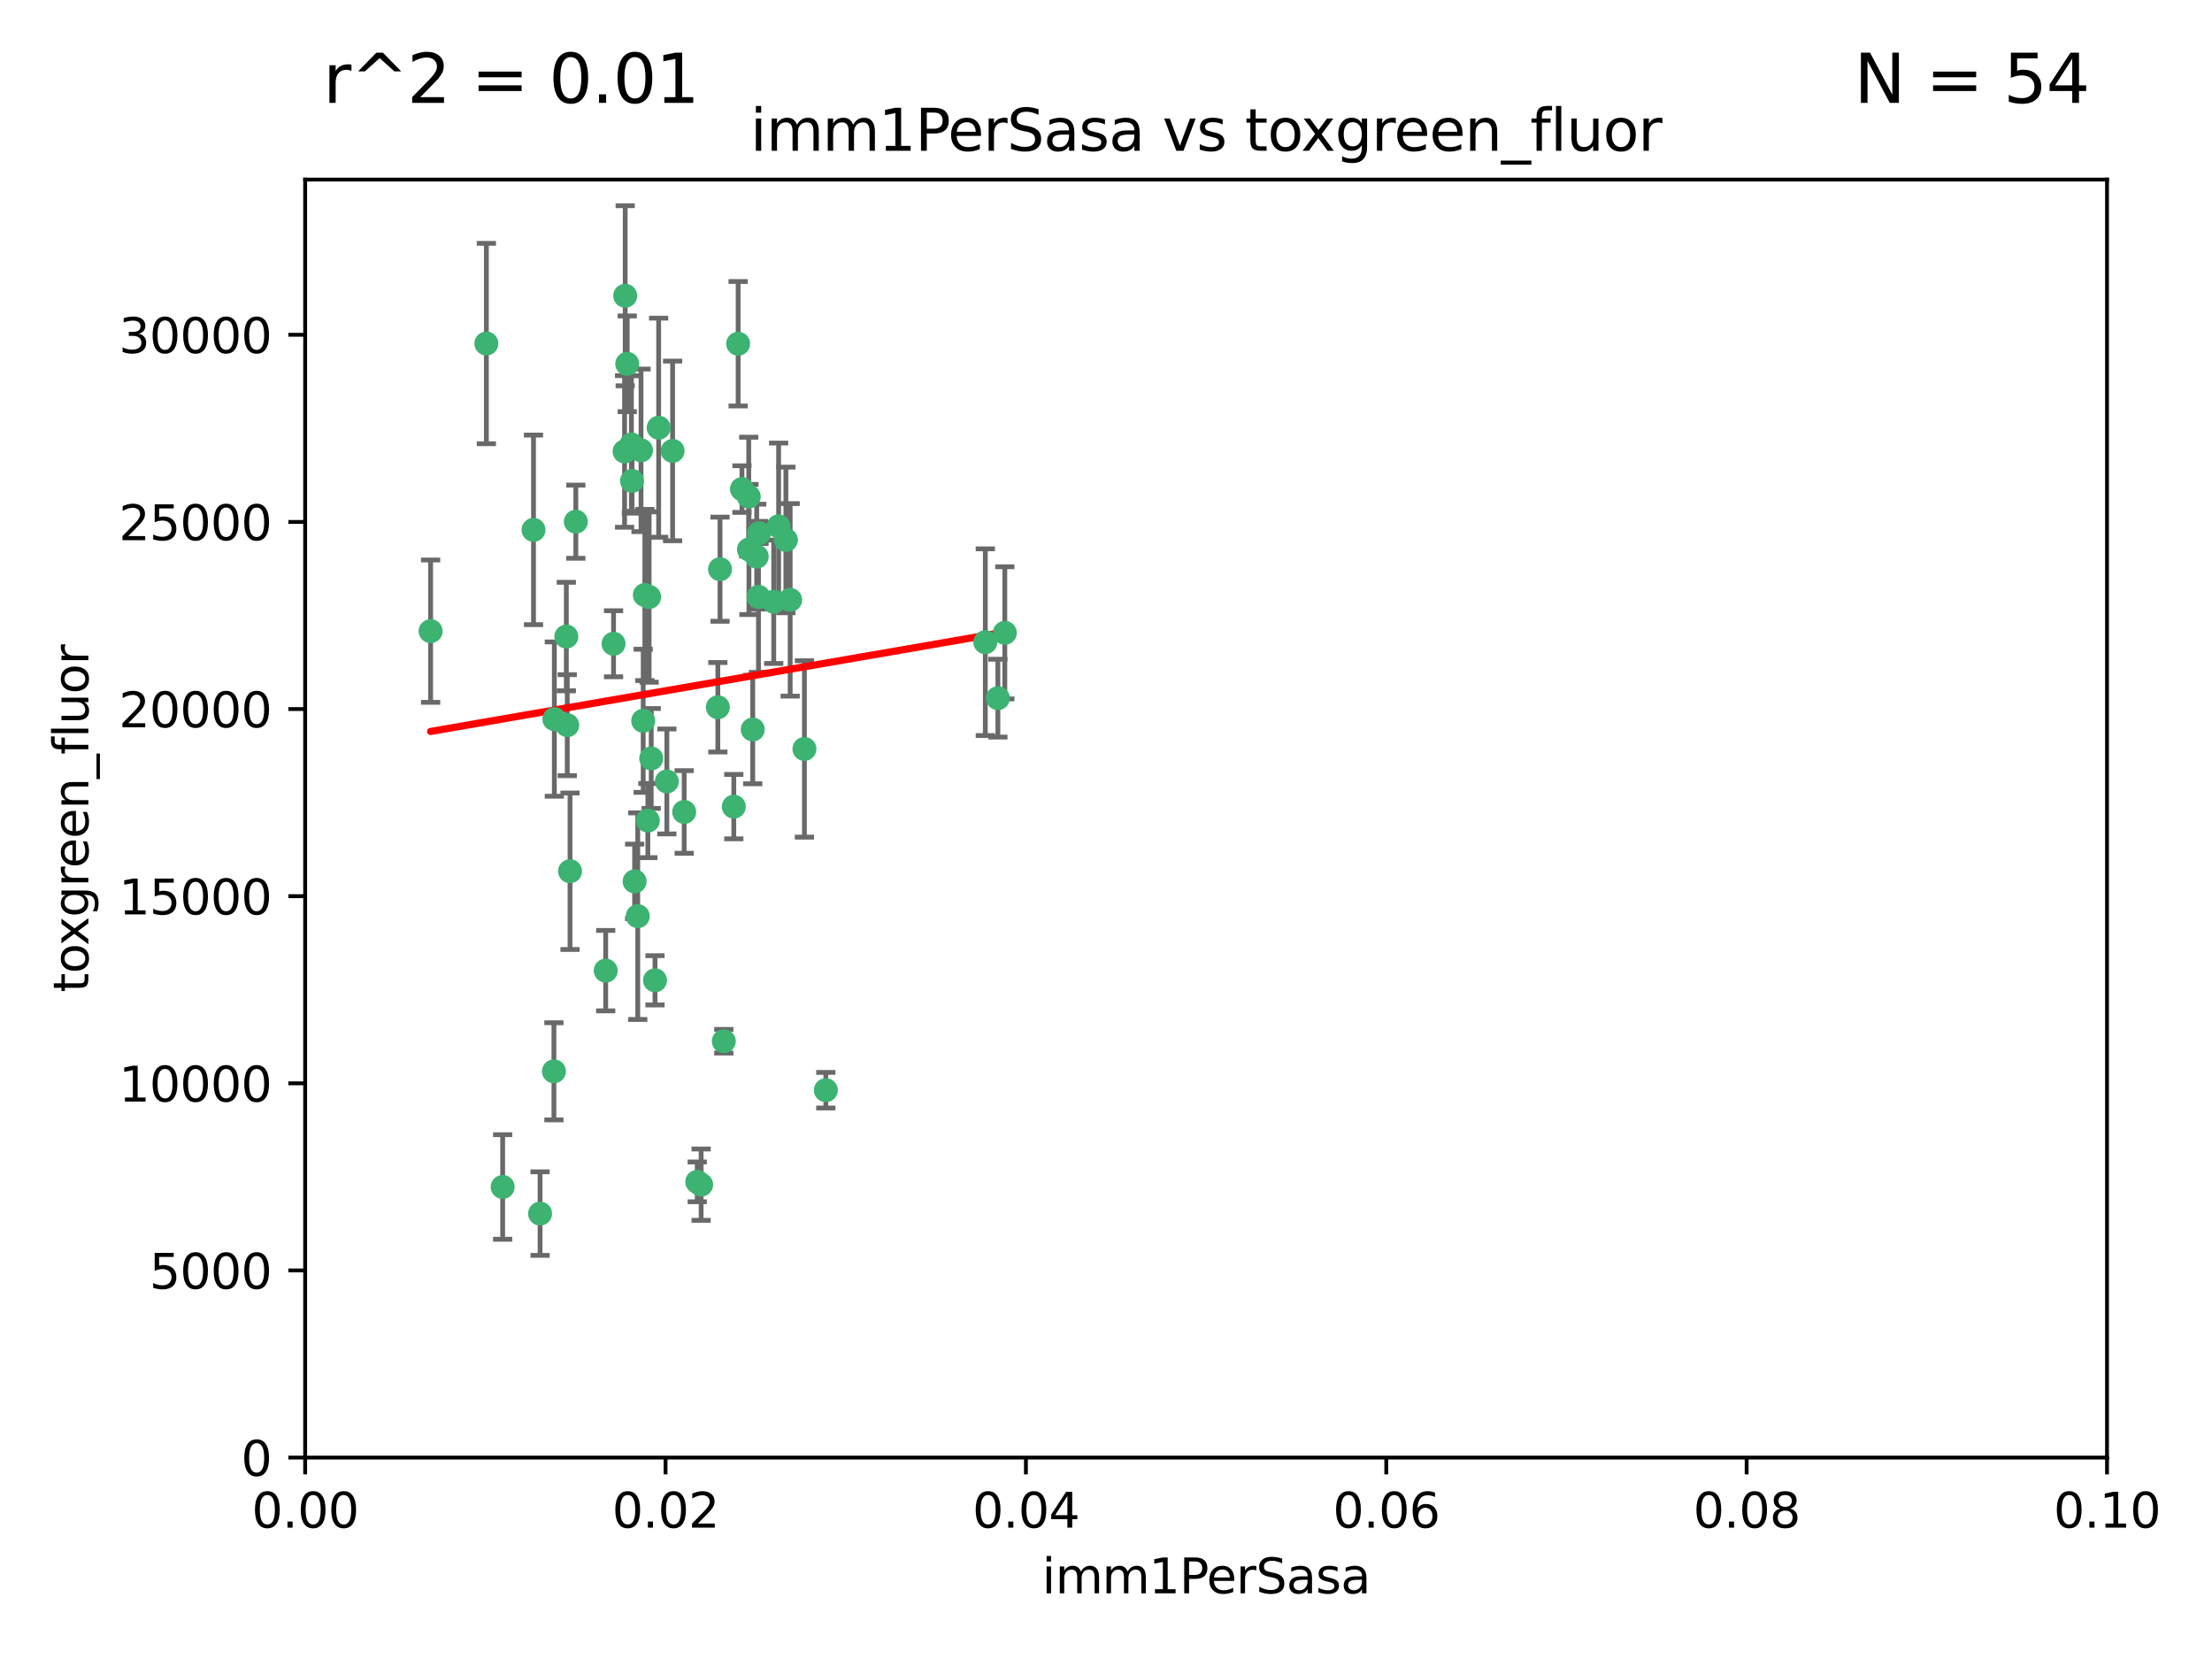 <?xml version="1.0" encoding="utf-8" standalone="no"?>
<!DOCTYPE svg PUBLIC "-//W3C//DTD SVG 1.1//EN"
  "http://www.w3.org/Graphics/SVG/1.1/DTD/svg11.dtd">
<svg xmlns:xlink="http://www.w3.org/1999/xlink" width="460.8pt" height="345.6pt" viewBox="0 0 460.8 345.6" xmlns="http://www.w3.org/2000/svg" version="1.1">
 <defs>
  <style type="text/css">*{stroke-linejoin: round; stroke-linecap: butt}</style>
 </defs>
 <g id="figure_1">
  <g id="patch_1">
   <path d="M 0 345.6 
L 460.8 345.6 
L 460.8 0 
L 0 0 
z
" style="fill: #ffffff"/>
  </g>
  <g id="axes_1">
   <g id="patch_2">
    <path d="M 63.571 303.64 
L 438.93 303.64 
L 438.93 37.411 
L 63.571 37.411 
z
" style="fill: #ffffff"/>
   </g>
   <g id="PathCollection_1">
    <defs>
     <path id="me40e88a0ff" d="M 0 1.118 
C 0.297 1.118 0.581 1 0.791 0.791 
C 1 0.581 1.118 0.297 1.118 0 
C 1.118 -0.297 1 -0.581 0.791 -0.791 
C 0.581 -1 0.297 -1.118 0 -1.118 
C -0.297 -1.118 -0.581 -1 -0.791 -0.791 
C -1 -0.581 -1.118 -0.297 -1.118 0 
C -1.118 0.297 -1 0.581 -0.791 0.791 
C -0.581 1 -0.297 1.118 0 1.118 
z
" style="stroke: #3cb371"/>
    </defs>
    <g clip-path="url(#p7adbdafe98)">
     <use xlink:href="#me40e88a0ff" x="101.319" y="71.562" style="fill: #3cb371; stroke: #3cb371"/>
     <use xlink:href="#me40e88a0ff" x="89.706" y="131.48" style="fill: #3cb371; stroke: #3cb371"/>
     <use xlink:href="#me40e88a0ff" x="156.017" y="114.467" style="fill: #3cb371; stroke: #3cb371"/>
     <use xlink:href="#me40e88a0ff" x="111.138" y="110.38" style="fill: #3cb371; stroke: #3cb371"/>
     <use xlink:href="#me40e88a0ff" x="137.211" y="89.097" style="fill: #3cb371; stroke: #3cb371"/>
     <use xlink:href="#me40e88a0ff" x="119.957" y="108.676" style="fill: #3cb371; stroke: #3cb371"/>
     <use xlink:href="#me40e88a0ff" x="130.666" y="75.786" style="fill: #3cb371; stroke: #3cb371"/>
     <use xlink:href="#me40e88a0ff" x="161.183" y="125.356" style="fill: #3cb371; stroke: #3cb371"/>
     <use xlink:href="#me40e88a0ff" x="130.11" y="94.046" style="fill: #3cb371; stroke: #3cb371"/>
     <use xlink:href="#me40e88a0ff" x="167.576" y="156.019" style="fill: #3cb371; stroke: #3cb371"/>
     <use xlink:href="#me40e88a0ff" x="149.54" y="147.335" style="fill: #3cb371; stroke: #3cb371"/>
     <use xlink:href="#me40e88a0ff" x="164.607" y="124.965" style="fill: #3cb371; stroke: #3cb371"/>
     <use xlink:href="#me40e88a0ff" x="140.118" y="93.933" style="fill: #3cb371; stroke: #3cb371"/>
     <use xlink:href="#me40e88a0ff" x="157.637" y="115.953" style="fill: #3cb371; stroke: #3cb371"/>
     <use xlink:href="#me40e88a0ff" x="162.201" y="109.646" style="fill: #3cb371; stroke: #3cb371"/>
     <use xlink:href="#me40e88a0ff" x="155.975" y="103.453" style="fill: #3cb371; stroke: #3cb371"/>
     <use xlink:href="#me40e88a0ff" x="133.991" y="150.153" style="fill: #3cb371; stroke: #3cb371"/>
     <use xlink:href="#me40e88a0ff" x="133.537" y="93.812" style="fill: #3cb371; stroke: #3cb371"/>
     <use xlink:href="#me40e88a0ff" x="135.226" y="124.367" style="fill: #3cb371; stroke: #3cb371"/>
     <use xlink:href="#me40e88a0ff" x="134.959" y="170.94" style="fill: #3cb371; stroke: #3cb371"/>
     <use xlink:href="#me40e88a0ff" x="131.665" y="100.184" style="fill: #3cb371; stroke: #3cb371"/>
     <use xlink:href="#me40e88a0ff" x="149.997" y="118.577" style="fill: #3cb371; stroke: #3cb371"/>
     <use xlink:href="#me40e88a0ff" x="131.536" y="92.588" style="fill: #3cb371; stroke: #3cb371"/>
     <use xlink:href="#me40e88a0ff" x="154.563" y="101.886" style="fill: #3cb371; stroke: #3cb371"/>
     <use xlink:href="#me40e88a0ff" x="158.007" y="124.337" style="fill: #3cb371; stroke: #3cb371"/>
     <use xlink:href="#me40e88a0ff" x="153.769" y="71.61" style="fill: #3cb371; stroke: #3cb371"/>
     <use xlink:href="#me40e88a0ff" x="118.169" y="151.067" style="fill: #3cb371; stroke: #3cb371"/>
     <use xlink:href="#me40e88a0ff" x="126.179" y="202.203" style="fill: #3cb371; stroke: #3cb371"/>
     <use xlink:href="#me40e88a0ff" x="136.451" y="204.22" style="fill: #3cb371; stroke: #3cb371"/>
     <use xlink:href="#me40e88a0ff" x="146.058" y="246.787" style="fill: #3cb371; stroke: #3cb371"/>
     <use xlink:href="#me40e88a0ff" x="205.259" y="133.776" style="fill: #3cb371; stroke: #3cb371"/>
     <use xlink:href="#me40e88a0ff" x="158.116" y="111.087" style="fill: #3cb371; stroke: #3cb371"/>
     <use xlink:href="#me40e88a0ff" x="163.716" y="112.487" style="fill: #3cb371; stroke: #3cb371"/>
     <use xlink:href="#me40e88a0ff" x="130.241" y="61.614" style="fill: #3cb371; stroke: #3cb371"/>
     <use xlink:href="#me40e88a0ff" x="138.918" y="162.792" style="fill: #3cb371; stroke: #3cb371"/>
     <use xlink:href="#me40e88a0ff" x="112.506" y="252.814" style="fill: #3cb371; stroke: #3cb371"/>
     <use xlink:href="#me40e88a0ff" x="207.877" y="145.439" style="fill: #3cb371; stroke: #3cb371"/>
     <use xlink:href="#me40e88a0ff" x="127.813" y="134.104" style="fill: #3cb371; stroke: #3cb371"/>
     <use xlink:href="#me40e88a0ff" x="104.714" y="247.267" style="fill: #3cb371; stroke: #3cb371"/>
     <use xlink:href="#me40e88a0ff" x="209.321" y="131.829" style="fill: #3cb371; stroke: #3cb371"/>
     <use xlink:href="#me40e88a0ff" x="117.976" y="132.603" style="fill: #3cb371; stroke: #3cb371"/>
     <use xlink:href="#me40e88a0ff" x="152.865" y="168.036" style="fill: #3cb371; stroke: #3cb371"/>
     <use xlink:href="#me40e88a0ff" x="132.856" y="190.856" style="fill: #3cb371; stroke: #3cb371"/>
     <use xlink:href="#me40e88a0ff" x="150.784" y="216.908" style="fill: #3cb371; stroke: #3cb371"/>
     <use xlink:href="#me40e88a0ff" x="156.807" y="151.97" style="fill: #3cb371; stroke: #3cb371"/>
     <use xlink:href="#me40e88a0ff" x="118.746" y="181.494" style="fill: #3cb371; stroke: #3cb371"/>
     <use xlink:href="#me40e88a0ff" x="132.205" y="183.606" style="fill: #3cb371; stroke: #3cb371"/>
     <use xlink:href="#me40e88a0ff" x="115.394" y="223.176" style="fill: #3cb371; stroke: #3cb371"/>
     <use xlink:href="#me40e88a0ff" x="115.48" y="149.795" style="fill: #3cb371; stroke: #3cb371"/>
     <use xlink:href="#me40e88a0ff" x="134.334" y="123.943" style="fill: #3cb371; stroke: #3cb371"/>
     <use xlink:href="#me40e88a0ff" x="142.527" y="169.147" style="fill: #3cb371; stroke: #3cb371"/>
     <use xlink:href="#me40e88a0ff" x="145.249" y="246.204" style="fill: #3cb371; stroke: #3cb371"/>
     <use xlink:href="#me40e88a0ff" x="172.037" y="227.107" style="fill: #3cb371; stroke: #3cb371"/>
     <use xlink:href="#me40e88a0ff" x="135.66" y="157.999" style="fill: #3cb371; stroke: #3cb371"/>
    </g>
   </g>
   <g id="matplotlib.axis_1">
    <g id="xtick_1">
     <g id="line2d_1">
      <defs>
       <path id="m633c959146" d="M 0 0 
L 0 3.5 
" style="stroke: #000000; stroke-width: 0.8"/>
      </defs>
      <g>
       <use xlink:href="#m633c959146" x="63.571" y="303.64" style="stroke: #000000; stroke-width: 0.8"/>
      </g>
     </g>
     <g id="text_1">
      <!-- 0.00 -->
      <g transform="translate(52.438 318.238)scale(0.1 -0.1)">
       <defs>
        <path id="DejaVuSans-30" d="M 2034 4250 
Q 1547 4250 1301 3770 
Q 1056 3291 1056 2328 
Q 1056 1369 1301 889 
Q 1547 409 2034 409 
Q 2525 409 2770 889 
Q 3016 1369 3016 2328 
Q 3016 3291 2770 3770 
Q 2525 4250 2034 4250 
z
M 2034 4750 
Q 2819 4750 3233 4129 
Q 3647 3509 3647 2328 
Q 3647 1150 3233 529 
Q 2819 -91 2034 -91 
Q 1250 -91 836 529 
Q 422 1150 422 2328 
Q 422 3509 836 4129 
Q 1250 4750 2034 4750 
z
" transform="scale(0.016)"/>
        <path id="DejaVuSans-2e" d="M 684 794 
L 1344 794 
L 1344 0 
L 684 0 
L 684 794 
z
" transform="scale(0.016)"/>
       </defs>
       <use xlink:href="#DejaVuSans-30"/>
       <use xlink:href="#DejaVuSans-2e" x="63.623"/>
       <use xlink:href="#DejaVuSans-30" x="95.41"/>
       <use xlink:href="#DejaVuSans-30" x="159.033"/>
      </g>
     </g>
    </g>
    <g id="xtick_2">
     <g id="line2d_2">
      <g>
       <use xlink:href="#m633c959146" x="138.643" y="303.64" style="stroke: #000000; stroke-width: 0.8"/>
      </g>
     </g>
     <g id="text_2">
      <!-- 0.02 -->
      <g transform="translate(127.51 318.238)scale(0.1 -0.1)">
       <defs>
        <path id="DejaVuSans-32" d="M 1228 531 
L 3431 531 
L 3431 0 
L 469 0 
L 469 531 
Q 828 903 1448 1529 
Q 2069 2156 2228 2338 
Q 2531 2678 2651 2914 
Q 2772 3150 2772 3378 
Q 2772 3750 2511 3984 
Q 2250 4219 1831 4219 
Q 1534 4219 1204 4116 
Q 875 4013 500 3803 
L 500 4441 
Q 881 4594 1212 4672 
Q 1544 4750 1819 4750 
Q 2544 4750 2975 4387 
Q 3406 4025 3406 3419 
Q 3406 3131 3298 2873 
Q 3191 2616 2906 2266 
Q 2828 2175 2409 1742 
Q 1991 1309 1228 531 
z
" transform="scale(0.016)"/>
       </defs>
       <use xlink:href="#DejaVuSans-30"/>
       <use xlink:href="#DejaVuSans-2e" x="63.623"/>
       <use xlink:href="#DejaVuSans-30" x="95.41"/>
       <use xlink:href="#DejaVuSans-32" x="159.033"/>
      </g>
     </g>
    </g>
    <g id="xtick_3">
     <g id="line2d_3">
      <g>
       <use xlink:href="#m633c959146" x="213.715" y="303.64" style="stroke: #000000; stroke-width: 0.8"/>
      </g>
     </g>
     <g id="text_3">
      <!-- 0.04 -->
      <g transform="translate(202.582 318.238)scale(0.1 -0.1)">
       <defs>
        <path id="DejaVuSans-34" d="M 2419 4116 
L 825 1625 
L 2419 1625 
L 2419 4116 
z
M 2253 4666 
L 3047 4666 
L 3047 1625 
L 3713 1625 
L 3713 1100 
L 3047 1100 
L 3047 0 
L 2419 0 
L 2419 1100 
L 313 1100 
L 313 1709 
L 2253 4666 
z
" transform="scale(0.016)"/>
       </defs>
       <use xlink:href="#DejaVuSans-30"/>
       <use xlink:href="#DejaVuSans-2e" x="63.623"/>
       <use xlink:href="#DejaVuSans-30" x="95.41"/>
       <use xlink:href="#DejaVuSans-34" x="159.033"/>
      </g>
     </g>
    </g>
    <g id="xtick_4">
     <g id="line2d_4">
      <g>
       <use xlink:href="#m633c959146" x="288.786" y="303.64" style="stroke: #000000; stroke-width: 0.8"/>
      </g>
     </g>
     <g id="text_4">
      <!-- 0.06 -->
      <g transform="translate(277.654 318.238)scale(0.1 -0.1)">
       <defs>
        <path id="DejaVuSans-36" d="M 2113 2584 
Q 1688 2584 1439 2293 
Q 1191 2003 1191 1497 
Q 1191 994 1439 701 
Q 1688 409 2113 409 
Q 2538 409 2786 701 
Q 3034 994 3034 1497 
Q 3034 2003 2786 2293 
Q 2538 2584 2113 2584 
z
M 3366 4563 
L 3366 3988 
Q 3128 4100 2886 4159 
Q 2644 4219 2406 4219 
Q 1781 4219 1451 3797 
Q 1122 3375 1075 2522 
Q 1259 2794 1537 2939 
Q 1816 3084 2150 3084 
Q 2853 3084 3261 2657 
Q 3669 2231 3669 1497 
Q 3669 778 3244 343 
Q 2819 -91 2113 -91 
Q 1303 -91 875 529 
Q 447 1150 447 2328 
Q 447 3434 972 4092 
Q 1497 4750 2381 4750 
Q 2619 4750 2861 4703 
Q 3103 4656 3366 4563 
z
" transform="scale(0.016)"/>
       </defs>
       <use xlink:href="#DejaVuSans-30"/>
       <use xlink:href="#DejaVuSans-2e" x="63.623"/>
       <use xlink:href="#DejaVuSans-30" x="95.41"/>
       <use xlink:href="#DejaVuSans-36" x="159.033"/>
      </g>
     </g>
    </g>
    <g id="xtick_5">
     <g id="line2d_5">
      <g>
       <use xlink:href="#m633c959146" x="363.858" y="303.64" style="stroke: #000000; stroke-width: 0.8"/>
      </g>
     </g>
     <g id="text_5">
      <!-- 0.08 -->
      <g transform="translate(352.725 318.238)scale(0.1 -0.1)">
       <defs>
        <path id="DejaVuSans-38" d="M 2034 2216 
Q 1584 2216 1326 1975 
Q 1069 1734 1069 1313 
Q 1069 891 1326 650 
Q 1584 409 2034 409 
Q 2484 409 2743 651 
Q 3003 894 3003 1313 
Q 3003 1734 2745 1975 
Q 2488 2216 2034 2216 
z
M 1403 2484 
Q 997 2584 770 2862 
Q 544 3141 544 3541 
Q 544 4100 942 4425 
Q 1341 4750 2034 4750 
Q 2731 4750 3128 4425 
Q 3525 4100 3525 3541 
Q 3525 3141 3298 2862 
Q 3072 2584 2669 2484 
Q 3125 2378 3379 2068 
Q 3634 1759 3634 1313 
Q 3634 634 3220 271 
Q 2806 -91 2034 -91 
Q 1263 -91 848 271 
Q 434 634 434 1313 
Q 434 1759 690 2068 
Q 947 2378 1403 2484 
z
M 1172 3481 
Q 1172 3119 1398 2916 
Q 1625 2713 2034 2713 
Q 2441 2713 2670 2916 
Q 2900 3119 2900 3481 
Q 2900 3844 2670 4047 
Q 2441 4250 2034 4250 
Q 1625 4250 1398 4047 
Q 1172 3844 1172 3481 
z
" transform="scale(0.016)"/>
       </defs>
       <use xlink:href="#DejaVuSans-30"/>
       <use xlink:href="#DejaVuSans-2e" x="63.623"/>
       <use xlink:href="#DejaVuSans-30" x="95.41"/>
       <use xlink:href="#DejaVuSans-38" x="159.033"/>
      </g>
     </g>
    </g>
    <g id="xtick_6">
     <g id="line2d_6">
      <g>
       <use xlink:href="#m633c959146" x="438.93" y="303.64" style="stroke: #000000; stroke-width: 0.8"/>
      </g>
     </g>
     <g id="text_6">
      <!-- 0.10 -->
      <g transform="translate(427.797 318.238)scale(0.1 -0.1)">
       <defs>
        <path id="DejaVuSans-31" d="M 794 531 
L 1825 531 
L 1825 4091 
L 703 3866 
L 703 4441 
L 1819 4666 
L 2450 4666 
L 2450 531 
L 3481 531 
L 3481 0 
L 794 0 
L 794 531 
z
" transform="scale(0.016)"/>
       </defs>
       <use xlink:href="#DejaVuSans-30"/>
       <use xlink:href="#DejaVuSans-2e" x="63.623"/>
       <use xlink:href="#DejaVuSans-31" x="95.41"/>
       <use xlink:href="#DejaVuSans-30" x="159.033"/>
      </g>
     </g>
    </g>
    <g id="text_7">
     <!-- imm1PerSasa -->
     <g transform="translate(217.067 331.917)scale(0.1 -0.1)">
      <defs>
       <path id="DejaVuSans-69" d="M 603 3500 
L 1178 3500 
L 1178 0 
L 603 0 
L 603 3500 
z
M 603 4863 
L 1178 4863 
L 1178 4134 
L 603 4134 
L 603 4863 
z
" transform="scale(0.016)"/>
       <path id="DejaVuSans-6d" d="M 3328 2828 
Q 3544 3216 3844 3400 
Q 4144 3584 4550 3584 
Q 5097 3584 5394 3201 
Q 5691 2819 5691 2113 
L 5691 0 
L 5113 0 
L 5113 2094 
Q 5113 2597 4934 2840 
Q 4756 3084 4391 3084 
Q 3944 3084 3684 2787 
Q 3425 2491 3425 1978 
L 3425 0 
L 2847 0 
L 2847 2094 
Q 2847 2600 2669 2842 
Q 2491 3084 2119 3084 
Q 1678 3084 1418 2786 
Q 1159 2488 1159 1978 
L 1159 0 
L 581 0 
L 581 3500 
L 1159 3500 
L 1159 2956 
Q 1356 3278 1631 3431 
Q 1906 3584 2284 3584 
Q 2666 3584 2933 3390 
Q 3200 3197 3328 2828 
z
" transform="scale(0.016)"/>
       <path id="DejaVuSans-50" d="M 1259 4147 
L 1259 2394 
L 2053 2394 
Q 2494 2394 2734 2622 
Q 2975 2850 2975 3272 
Q 2975 3691 2734 3919 
Q 2494 4147 2053 4147 
L 1259 4147 
z
M 628 4666 
L 2053 4666 
Q 2838 4666 3239 4311 
Q 3641 3956 3641 3272 
Q 3641 2581 3239 2228 
Q 2838 1875 2053 1875 
L 1259 1875 
L 1259 0 
L 628 0 
L 628 4666 
z
" transform="scale(0.016)"/>
       <path id="DejaVuSans-65" d="M 3597 1894 
L 3597 1613 
L 953 1613 
Q 991 1019 1311 708 
Q 1631 397 2203 397 
Q 2534 397 2845 478 
Q 3156 559 3463 722 
L 3463 178 
Q 3153 47 2828 -22 
Q 2503 -91 2169 -91 
Q 1331 -91 842 396 
Q 353 884 353 1716 
Q 353 2575 817 3079 
Q 1281 3584 2069 3584 
Q 2775 3584 3186 3129 
Q 3597 2675 3597 1894 
z
M 3022 2063 
Q 3016 2534 2758 2815 
Q 2500 3097 2075 3097 
Q 1594 3097 1305 2825 
Q 1016 2553 972 2059 
L 3022 2063 
z
" transform="scale(0.016)"/>
       <path id="DejaVuSans-72" d="M 2631 2963 
Q 2534 3019 2420 3045 
Q 2306 3072 2169 3072 
Q 1681 3072 1420 2755 
Q 1159 2438 1159 1844 
L 1159 0 
L 581 0 
L 581 3500 
L 1159 3500 
L 1159 2956 
Q 1341 3275 1631 3429 
Q 1922 3584 2338 3584 
Q 2397 3584 2469 3576 
Q 2541 3569 2628 3553 
L 2631 2963 
z
" transform="scale(0.016)"/>
       <path id="DejaVuSans-53" d="M 3425 4513 
L 3425 3897 
Q 3066 4069 2747 4153 
Q 2428 4238 2131 4238 
Q 1616 4238 1336 4038 
Q 1056 3838 1056 3469 
Q 1056 3159 1242 3001 
Q 1428 2844 1947 2747 
L 2328 2669 
Q 3034 2534 3370 2195 
Q 3706 1856 3706 1288 
Q 3706 609 3251 259 
Q 2797 -91 1919 -91 
Q 1588 -91 1214 -16 
Q 841 59 441 206 
L 441 856 
Q 825 641 1194 531 
Q 1563 422 1919 422 
Q 2459 422 2753 634 
Q 3047 847 3047 1241 
Q 3047 1584 2836 1778 
Q 2625 1972 2144 2069 
L 1759 2144 
Q 1053 2284 737 2584 
Q 422 2884 422 3419 
Q 422 4038 858 4394 
Q 1294 4750 2059 4750 
Q 2388 4750 2728 4690 
Q 3069 4631 3425 4513 
z
" transform="scale(0.016)"/>
       <path id="DejaVuSans-61" d="M 2194 1759 
Q 1497 1759 1228 1600 
Q 959 1441 959 1056 
Q 959 750 1161 570 
Q 1363 391 1709 391 
Q 2188 391 2477 730 
Q 2766 1069 2766 1631 
L 2766 1759 
L 2194 1759 
z
M 3341 1997 
L 3341 0 
L 2766 0 
L 2766 531 
Q 2569 213 2275 61 
Q 1981 -91 1556 -91 
Q 1019 -91 701 211 
Q 384 513 384 1019 
Q 384 1609 779 1909 
Q 1175 2209 1959 2209 
L 2766 2209 
L 2766 2266 
Q 2766 2663 2505 2880 
Q 2244 3097 1772 3097 
Q 1472 3097 1187 3025 
Q 903 2953 641 2809 
L 641 3341 
Q 956 3463 1253 3523 
Q 1550 3584 1831 3584 
Q 2591 3584 2966 3190 
Q 3341 2797 3341 1997 
z
" transform="scale(0.016)"/>
       <path id="DejaVuSans-73" d="M 2834 3397 
L 2834 2853 
Q 2591 2978 2328 3040 
Q 2066 3103 1784 3103 
Q 1356 3103 1142 2972 
Q 928 2841 928 2578 
Q 928 2378 1081 2264 
Q 1234 2150 1697 2047 
L 1894 2003 
Q 2506 1872 2764 1633 
Q 3022 1394 3022 966 
Q 3022 478 2636 193 
Q 2250 -91 1575 -91 
Q 1294 -91 989 -36 
Q 684 19 347 128 
L 347 722 
Q 666 556 975 473 
Q 1284 391 1588 391 
Q 1994 391 2212 530 
Q 2431 669 2431 922 
Q 2431 1156 2273 1281 
Q 2116 1406 1581 1522 
L 1381 1569 
Q 847 1681 609 1914 
Q 372 2147 372 2553 
Q 372 3047 722 3315 
Q 1072 3584 1716 3584 
Q 2034 3584 2315 3537 
Q 2597 3491 2834 3397 
z
" transform="scale(0.016)"/>
      </defs>
      <use xlink:href="#DejaVuSans-69"/>
      <use xlink:href="#DejaVuSans-6d" x="27.783"/>
      <use xlink:href="#DejaVuSans-6d" x="125.195"/>
      <use xlink:href="#DejaVuSans-31" x="222.607"/>
      <use xlink:href="#DejaVuSans-50" x="286.23"/>
      <use xlink:href="#DejaVuSans-65" x="342.908"/>
      <use xlink:href="#DejaVuSans-72" x="404.432"/>
      <use xlink:href="#DejaVuSans-53" x="445.545"/>
      <use xlink:href="#DejaVuSans-61" x="509.021"/>
      <use xlink:href="#DejaVuSans-73" x="570.301"/>
      <use xlink:href="#DejaVuSans-61" x="622.4"/>
     </g>
    </g>
   </g>
   <g id="matplotlib.axis_2">
    <g id="ytick_1">
     <g id="line2d_7">
      <defs>
       <path id="m6d61220fda" d="M 0 0 
L -3.5 0 
" style="stroke: #000000; stroke-width: 0.8"/>
      </defs>
      <g>
       <use xlink:href="#m6d61220fda" x="63.571" y="303.64" style="stroke: #000000; stroke-width: 0.8"/>
      </g>
     </g>
     <g id="text_8">
      <!-- 0 -->
      <g transform="translate(50.209 307.439)scale(0.1 -0.1)">
       <use xlink:href="#DejaVuSans-30"/>
      </g>
     </g>
    </g>
    <g id="ytick_2">
     <g id="line2d_8">
      <g>
       <use xlink:href="#m6d61220fda" x="63.571" y="264.657" style="stroke: #000000; stroke-width: 0.8"/>
      </g>
     </g>
     <g id="text_9">
      <!-- 5000 -->
      <g transform="translate(31.121 268.457)scale(0.1 -0.1)">
       <defs>
        <path id="DejaVuSans-35" d="M 691 4666 
L 3169 4666 
L 3169 4134 
L 1269 4134 
L 1269 2991 
Q 1406 3038 1543 3061 
Q 1681 3084 1819 3084 
Q 2600 3084 3056 2656 
Q 3513 2228 3513 1497 
Q 3513 744 3044 326 
Q 2575 -91 1722 -91 
Q 1428 -91 1123 -41 
Q 819 9 494 109 
L 494 744 
Q 775 591 1075 516 
Q 1375 441 1709 441 
Q 2250 441 2565 725 
Q 2881 1009 2881 1497 
Q 2881 1984 2565 2268 
Q 2250 2553 1709 2553 
Q 1456 2553 1204 2497 
Q 953 2441 691 2322 
L 691 4666 
z
" transform="scale(0.016)"/>
       </defs>
       <use xlink:href="#DejaVuSans-35"/>
       <use xlink:href="#DejaVuSans-30" x="63.623"/>
       <use xlink:href="#DejaVuSans-30" x="127.246"/>
       <use xlink:href="#DejaVuSans-30" x="190.869"/>
      </g>
     </g>
    </g>
    <g id="ytick_3">
     <g id="line2d_9">
      <g>
       <use xlink:href="#m6d61220fda" x="63.571" y="225.675" style="stroke: #000000; stroke-width: 0.8"/>
      </g>
     </g>
     <g id="text_10">
      <!-- 10000 -->
      <g transform="translate(24.759 229.474)scale(0.1 -0.1)">
       <use xlink:href="#DejaVuSans-31"/>
       <use xlink:href="#DejaVuSans-30" x="63.623"/>
       <use xlink:href="#DejaVuSans-30" x="127.246"/>
       <use xlink:href="#DejaVuSans-30" x="190.869"/>
       <use xlink:href="#DejaVuSans-30" x="254.492"/>
      </g>
     </g>
    </g>
    <g id="ytick_4">
     <g id="line2d_10">
      <g>
       <use xlink:href="#m6d61220fda" x="63.571" y="186.692" style="stroke: #000000; stroke-width: 0.8"/>
      </g>
     </g>
     <g id="text_11">
      <!-- 15000 -->
      <g transform="translate(24.759 190.492)scale(0.1 -0.1)">
       <use xlink:href="#DejaVuSans-31"/>
       <use xlink:href="#DejaVuSans-35" x="63.623"/>
       <use xlink:href="#DejaVuSans-30" x="127.246"/>
       <use xlink:href="#DejaVuSans-30" x="190.869"/>
       <use xlink:href="#DejaVuSans-30" x="254.492"/>
      </g>
     </g>
    </g>
    <g id="ytick_5">
     <g id="line2d_11">
      <g>
       <use xlink:href="#m6d61220fda" x="63.571" y="147.71" style="stroke: #000000; stroke-width: 0.8"/>
      </g>
     </g>
     <g id="text_12">
      <!-- 20000 -->
      <g transform="translate(24.759 151.509)scale(0.1 -0.1)">
       <use xlink:href="#DejaVuSans-32"/>
       <use xlink:href="#DejaVuSans-30" x="63.623"/>
       <use xlink:href="#DejaVuSans-30" x="127.246"/>
       <use xlink:href="#DejaVuSans-30" x="190.869"/>
       <use xlink:href="#DejaVuSans-30" x="254.492"/>
      </g>
     </g>
    </g>
    <g id="ytick_6">
     <g id="line2d_12">
      <g>
       <use xlink:href="#m6d61220fda" x="63.571" y="108.727" style="stroke: #000000; stroke-width: 0.8"/>
      </g>
     </g>
     <g id="text_13">
      <!-- 25000 -->
      <g transform="translate(24.759 112.527)scale(0.1 -0.1)">
       <use xlink:href="#DejaVuSans-32"/>
       <use xlink:href="#DejaVuSans-35" x="63.623"/>
       <use xlink:href="#DejaVuSans-30" x="127.246"/>
       <use xlink:href="#DejaVuSans-30" x="190.869"/>
       <use xlink:href="#DejaVuSans-30" x="254.492"/>
      </g>
     </g>
    </g>
    <g id="ytick_7">
     <g id="line2d_13">
      <g>
       <use xlink:href="#m6d61220fda" x="63.571" y="69.745" style="stroke: #000000; stroke-width: 0.8"/>
      </g>
     </g>
     <g id="text_14">
      <!-- 30000 -->
      <g transform="translate(24.759 73.544)scale(0.1 -0.1)">
       <defs>
        <path id="DejaVuSans-33" d="M 2597 2516 
Q 3050 2419 3304 2112 
Q 3559 1806 3559 1356 
Q 3559 666 3084 287 
Q 2609 -91 1734 -91 
Q 1441 -91 1130 -33 
Q 819 25 488 141 
L 488 750 
Q 750 597 1062 519 
Q 1375 441 1716 441 
Q 2309 441 2620 675 
Q 2931 909 2931 1356 
Q 2931 1769 2642 2001 
Q 2353 2234 1838 2234 
L 1294 2234 
L 1294 2753 
L 1863 2753 
Q 2328 2753 2575 2939 
Q 2822 3125 2822 3475 
Q 2822 3834 2567 4026 
Q 2313 4219 1838 4219 
Q 1578 4219 1281 4162 
Q 984 4106 628 3988 
L 628 4550 
Q 988 4650 1302 4700 
Q 1616 4750 1894 4750 
Q 2613 4750 3031 4423 
Q 3450 4097 3450 3541 
Q 3450 3153 3228 2886 
Q 3006 2619 2597 2516 
z
" transform="scale(0.016)"/>
       </defs>
       <use xlink:href="#DejaVuSans-33"/>
       <use xlink:href="#DejaVuSans-30" x="63.623"/>
       <use xlink:href="#DejaVuSans-30" x="127.246"/>
       <use xlink:href="#DejaVuSans-30" x="190.869"/>
       <use xlink:href="#DejaVuSans-30" x="254.492"/>
      </g>
     </g>
    </g>
    <g id="text_15">
     <!-- toxgreen_fluor -->
     <g transform="translate(18.401 206.72)rotate(-90)scale(0.1 -0.1)">
      <defs>
       <path id="DejaVuSans-74" d="M 1172 4494 
L 1172 3500 
L 2356 3500 
L 2356 3053 
L 1172 3053 
L 1172 1153 
Q 1172 725 1289 603 
Q 1406 481 1766 481 
L 2356 481 
L 2356 0 
L 1766 0 
Q 1100 0 847 248 
Q 594 497 594 1153 
L 594 3053 
L 172 3053 
L 172 3500 
L 594 3500 
L 594 4494 
L 1172 4494 
z
" transform="scale(0.016)"/>
       <path id="DejaVuSans-6f" d="M 1959 3097 
Q 1497 3097 1228 2736 
Q 959 2375 959 1747 
Q 959 1119 1226 758 
Q 1494 397 1959 397 
Q 2419 397 2687 759 
Q 2956 1122 2956 1747 
Q 2956 2369 2687 2733 
Q 2419 3097 1959 3097 
z
M 1959 3584 
Q 2709 3584 3137 3096 
Q 3566 2609 3566 1747 
Q 3566 888 3137 398 
Q 2709 -91 1959 -91 
Q 1206 -91 779 398 
Q 353 888 353 1747 
Q 353 2609 779 3096 
Q 1206 3584 1959 3584 
z
" transform="scale(0.016)"/>
       <path id="DejaVuSans-78" d="M 3513 3500 
L 2247 1797 
L 3578 0 
L 2900 0 
L 1881 1375 
L 863 0 
L 184 0 
L 1544 1831 
L 300 3500 
L 978 3500 
L 1906 2253 
L 2834 3500 
L 3513 3500 
z
" transform="scale(0.016)"/>
       <path id="DejaVuSans-67" d="M 2906 1791 
Q 2906 2416 2648 2759 
Q 2391 3103 1925 3103 
Q 1463 3103 1205 2759 
Q 947 2416 947 1791 
Q 947 1169 1205 825 
Q 1463 481 1925 481 
Q 2391 481 2648 825 
Q 2906 1169 2906 1791 
z
M 3481 434 
Q 3481 -459 3084 -895 
Q 2688 -1331 1869 -1331 
Q 1566 -1331 1297 -1286 
Q 1028 -1241 775 -1147 
L 775 -588 
Q 1028 -725 1275 -790 
Q 1522 -856 1778 -856 
Q 2344 -856 2625 -561 
Q 2906 -266 2906 331 
L 2906 616 
Q 2728 306 2450 153 
Q 2172 0 1784 0 
Q 1141 0 747 490 
Q 353 981 353 1791 
Q 353 2603 747 3093 
Q 1141 3584 1784 3584 
Q 2172 3584 2450 3431 
Q 2728 3278 2906 2969 
L 2906 3500 
L 3481 3500 
L 3481 434 
z
" transform="scale(0.016)"/>
       <path id="DejaVuSans-6e" d="M 3513 2113 
L 3513 0 
L 2938 0 
L 2938 2094 
Q 2938 2591 2744 2837 
Q 2550 3084 2163 3084 
Q 1697 3084 1428 2787 
Q 1159 2491 1159 1978 
L 1159 0 
L 581 0 
L 581 3500 
L 1159 3500 
L 1159 2956 
Q 1366 3272 1645 3428 
Q 1925 3584 2291 3584 
Q 2894 3584 3203 3211 
Q 3513 2838 3513 2113 
z
" transform="scale(0.016)"/>
       <path id="DejaVuSans-5f" d="M 3263 -1063 
L 3263 -1509 
L -63 -1509 
L -63 -1063 
L 3263 -1063 
z
" transform="scale(0.016)"/>
       <path id="DejaVuSans-66" d="M 2375 4863 
L 2375 4384 
L 1825 4384 
Q 1516 4384 1395 4259 
Q 1275 4134 1275 3809 
L 1275 3500 
L 2222 3500 
L 2222 3053 
L 1275 3053 
L 1275 0 
L 697 0 
L 697 3053 
L 147 3053 
L 147 3500 
L 697 3500 
L 697 3744 
Q 697 4328 969 4595 
Q 1241 4863 1831 4863 
L 2375 4863 
z
" transform="scale(0.016)"/>
       <path id="DejaVuSans-6c" d="M 603 4863 
L 1178 4863 
L 1178 0 
L 603 0 
L 603 4863 
z
" transform="scale(0.016)"/>
       <path id="DejaVuSans-75" d="M 544 1381 
L 544 3500 
L 1119 3500 
L 1119 1403 
Q 1119 906 1312 657 
Q 1506 409 1894 409 
Q 2359 409 2629 706 
Q 2900 1003 2900 1516 
L 2900 3500 
L 3475 3500 
L 3475 0 
L 2900 0 
L 2900 538 
Q 2691 219 2414 64 
Q 2138 -91 1772 -91 
Q 1169 -91 856 284 
Q 544 659 544 1381 
z
M 1991 3584 
L 1991 3584 
z
" transform="scale(0.016)"/>
      </defs>
      <use xlink:href="#DejaVuSans-74"/>
      <use xlink:href="#DejaVuSans-6f" x="39.209"/>
      <use xlink:href="#DejaVuSans-78" x="97.266"/>
      <use xlink:href="#DejaVuSans-67" x="156.445"/>
      <use xlink:href="#DejaVuSans-72" x="219.922"/>
      <use xlink:href="#DejaVuSans-65" x="258.785"/>
      <use xlink:href="#DejaVuSans-65" x="320.309"/>
      <use xlink:href="#DejaVuSans-6e" x="381.832"/>
      <use xlink:href="#DejaVuSans-5f" x="445.211"/>
      <use xlink:href="#DejaVuSans-66" x="495.211"/>
      <use xlink:href="#DejaVuSans-6c" x="530.416"/>
      <use xlink:href="#DejaVuSans-75" x="558.199"/>
      <use xlink:href="#DejaVuSans-6f" x="621.578"/>
      <use xlink:href="#DejaVuSans-72" x="682.76"/>
     </g>
    </g>
   </g>
   <g id="LineCollection_1">
    <path d="M 101.319 92.434 
L 101.319 50.691 
" clip-path="url(#p7adbdafe98)" style="fill: none; stroke: #696969"/>
    <path d="M 89.706 146.307 
L 89.706 116.654 
" clip-path="url(#p7adbdafe98)" style="fill: none; stroke: #696969"/>
    <path d="M 156.017 128.017 
L 156.017 100.917 
" clip-path="url(#p7adbdafe98)" style="fill: none; stroke: #696969"/>
    <path d="M 111.138 130.124 
L 111.138 90.636 
" clip-path="url(#p7adbdafe98)" style="fill: none; stroke: #696969"/>
    <path d="M 137.211 111.917 
L 137.211 66.277 
" clip-path="url(#p7adbdafe98)" style="fill: none; stroke: #696969"/>
    <path d="M 119.957 116.296 
L 119.957 101.057 
" clip-path="url(#p7adbdafe98)" style="fill: none; stroke: #696969"/>
    <path d="M 130.666 85.756 
L 130.666 65.815 
" clip-path="url(#p7adbdafe98)" style="fill: none; stroke: #696969"/>
    <path d="M 161.183 138.211 
L 161.183 112.501 
" clip-path="url(#p7adbdafe98)" style="fill: none; stroke: #696969"/>
    <path d="M 130.11 109.836 
L 130.11 78.257 
" clip-path="url(#p7adbdafe98)" style="fill: none; stroke: #696969"/>
    <path d="M 167.576 174.39 
L 167.576 137.647 
" clip-path="url(#p7adbdafe98)" style="fill: none; stroke: #696969"/>
    <path d="M 149.54 156.65 
L 149.54 138.02 
" clip-path="url(#p7adbdafe98)" style="fill: none; stroke: #696969"/>
    <path d="M 164.607 145.018 
L 164.607 104.912 
" clip-path="url(#p7adbdafe98)" style="fill: none; stroke: #696969"/>
    <path d="M 140.118 112.649 
L 140.118 75.218 
" clip-path="url(#p7adbdafe98)" style="fill: none; stroke: #696969"/>
    <path d="M 157.637 126.872 
L 157.637 105.035 
" clip-path="url(#p7adbdafe98)" style="fill: none; stroke: #696969"/>
    <path d="M 162.201 126.988 
L 162.201 92.305 
" clip-path="url(#p7adbdafe98)" style="fill: none; stroke: #696969"/>
    <path d="M 155.975 115.826 
L 155.975 91.08 
" clip-path="url(#p7adbdafe98)" style="fill: none; stroke: #696969"/>
    <path d="M 133.991 165.057 
L 133.991 135.25 
" clip-path="url(#p7adbdafe98)" style="fill: none; stroke: #696969"/>
    <path d="M 133.537 110.745 
L 133.537 76.878 
" clip-path="url(#p7adbdafe98)" style="fill: none; stroke: #696969"/>
    <path d="M 135.226 142.114 
L 135.226 106.621 
" clip-path="url(#p7adbdafe98)" style="fill: none; stroke: #696969"/>
    <path d="M 134.959 178.667 
L 134.959 163.212 
" clip-path="url(#p7adbdafe98)" style="fill: none; stroke: #696969"/>
    <path d="M 131.665 106.525 
L 131.665 93.844 
" clip-path="url(#p7adbdafe98)" style="fill: none; stroke: #696969"/>
    <path d="M 149.997 129.424 
L 149.997 107.731 
" clip-path="url(#p7adbdafe98)" style="fill: none; stroke: #696969"/>
    <path d="M 131.536 106.902 
L 131.536 78.274 
" clip-path="url(#p7adbdafe98)" style="fill: none; stroke: #696969"/>
    <path d="M 154.563 106.741 
L 154.563 97.032 
" clip-path="url(#p7adbdafe98)" style="fill: none; stroke: #696969"/>
    <path d="M 158.007 140.07 
L 158.007 108.604 
" clip-path="url(#p7adbdafe98)" style="fill: none; stroke: #696969"/>
    <path d="M 153.769 84.576 
L 153.769 58.645 
" clip-path="url(#p7adbdafe98)" style="fill: none; stroke: #696969"/>
    <path d="M 118.169 161.588 
L 118.169 140.547 
" clip-path="url(#p7adbdafe98)" style="fill: none; stroke: #696969"/>
    <path d="M 126.179 210.579 
L 126.179 193.826 
" clip-path="url(#p7adbdafe98)" style="fill: none; stroke: #696969"/>
    <path d="M 136.451 209.352 
L 136.451 199.087 
" clip-path="url(#p7adbdafe98)" style="fill: none; stroke: #696969"/>
    <path d="M 146.058 254.215 
L 146.058 239.358 
" clip-path="url(#p7adbdafe98)" style="fill: none; stroke: #696969"/>
    <path d="M 205.259 153.222 
L 205.259 114.33 
" clip-path="url(#p7adbdafe98)" style="fill: none; stroke: #696969"/>
    <path d="M 158.116 113.226 
L 158.116 108.949 
" clip-path="url(#p7adbdafe98)" style="fill: none; stroke: #696969"/>
    <path d="M 163.716 127.655 
L 163.716 97.319 
" clip-path="url(#p7adbdafe98)" style="fill: none; stroke: #696969"/>
    <path d="M 130.241 80.373 
L 130.241 42.855 
" clip-path="url(#p7adbdafe98)" style="fill: none; stroke: #696969"/>
    <path d="M 138.918 173.718 
L 138.918 151.865 
" clip-path="url(#p7adbdafe98)" style="fill: none; stroke: #696969"/>
    <path d="M 112.506 261.522 
L 112.506 244.105 
" clip-path="url(#p7adbdafe98)" style="fill: none; stroke: #696969"/>
    <path d="M 207.877 153.546 
L 207.877 137.331 
" clip-path="url(#p7adbdafe98)" style="fill: none; stroke: #696969"/>
    <path d="M 127.813 140.983 
L 127.813 127.226 
" clip-path="url(#p7adbdafe98)" style="fill: none; stroke: #696969"/>
    <path d="M 104.714 258.157 
L 104.714 236.377 
" clip-path="url(#p7adbdafe98)" style="fill: none; stroke: #696969"/>
    <path d="M 209.321 145.591 
L 209.321 118.067 
" clip-path="url(#p7adbdafe98)" style="fill: none; stroke: #696969"/>
    <path d="M 117.976 143.904 
L 117.976 121.303 
" clip-path="url(#p7adbdafe98)" style="fill: none; stroke: #696969"/>
    <path d="M 152.865 174.742 
L 152.865 161.329 
" clip-path="url(#p7adbdafe98)" style="fill: none; stroke: #696969"/>
    <path d="M 132.856 212.373 
L 132.856 169.339 
" clip-path="url(#p7adbdafe98)" style="fill: none; stroke: #696969"/>
    <path d="M 150.784 219.374 
L 150.784 214.442 
" clip-path="url(#p7adbdafe98)" style="fill: none; stroke: #696969"/>
    <path d="M 156.807 163.271 
L 156.807 140.669 
" clip-path="url(#p7adbdafe98)" style="fill: none; stroke: #696969"/>
    <path d="M 118.746 197.796 
L 118.746 165.192 
" clip-path="url(#p7adbdafe98)" style="fill: none; stroke: #696969"/>
    <path d="M 132.205 191.362 
L 132.205 175.85 
" clip-path="url(#p7adbdafe98)" style="fill: none; stroke: #696969"/>
    <path d="M 115.394 233.292 
L 115.394 213.059 
" clip-path="url(#p7adbdafe98)" style="fill: none; stroke: #696969"/>
    <path d="M 115.48 165.867 
L 115.48 133.723 
" clip-path="url(#p7adbdafe98)" style="fill: none; stroke: #696969"/>
    <path d="M 134.334 141.769 
L 134.334 106.117 
" clip-path="url(#p7adbdafe98)" style="fill: none; stroke: #696969"/>
    <path d="M 142.527 177.757 
L 142.527 160.538 
" clip-path="url(#p7adbdafe98)" style="fill: none; stroke: #696969"/>
    <path d="M 145.249 250.348 
L 145.249 242.06 
" clip-path="url(#p7adbdafe98)" style="fill: none; stroke: #696969"/>
    <path d="M 172.037 230.811 
L 172.037 223.403 
" clip-path="url(#p7adbdafe98)" style="fill: none; stroke: #696969"/>
    <path d="M 135.66 168.403 
L 135.66 147.594 
" clip-path="url(#p7adbdafe98)" style="fill: none; stroke: #696969"/>
   </g>
   <g id="line2d_14">
    <defs>
     <path id="mf8ff115791" d="M 2 0 
L -2 -0 
" style="stroke: #696969"/>
    </defs>
    <g clip-path="url(#p7adbdafe98)">
     <use xlink:href="#mf8ff115791" x="101.319" y="92.434" style="fill: #696969; stroke: #696969"/>
     <use xlink:href="#mf8ff115791" x="89.706" y="146.307" style="fill: #696969; stroke: #696969"/>
     <use xlink:href="#mf8ff115791" x="156.017" y="128.017" style="fill: #696969; stroke: #696969"/>
     <use xlink:href="#mf8ff115791" x="111.138" y="130.124" style="fill: #696969; stroke: #696969"/>
     <use xlink:href="#mf8ff115791" x="137.211" y="111.917" style="fill: #696969; stroke: #696969"/>
     <use xlink:href="#mf8ff115791" x="119.957" y="116.296" style="fill: #696969; stroke: #696969"/>
     <use xlink:href="#mf8ff115791" x="130.666" y="85.756" style="fill: #696969; stroke: #696969"/>
     <use xlink:href="#mf8ff115791" x="161.183" y="138.211" style="fill: #696969; stroke: #696969"/>
     <use xlink:href="#mf8ff115791" x="130.11" y="109.836" style="fill: #696969; stroke: #696969"/>
     <use xlink:href="#mf8ff115791" x="167.576" y="174.39" style="fill: #696969; stroke: #696969"/>
     <use xlink:href="#mf8ff115791" x="149.54" y="156.65" style="fill: #696969; stroke: #696969"/>
     <use xlink:href="#mf8ff115791" x="164.607" y="145.018" style="fill: #696969; stroke: #696969"/>
     <use xlink:href="#mf8ff115791" x="140.118" y="112.649" style="fill: #696969; stroke: #696969"/>
     <use xlink:href="#mf8ff115791" x="157.637" y="126.872" style="fill: #696969; stroke: #696969"/>
     <use xlink:href="#mf8ff115791" x="162.201" y="126.988" style="fill: #696969; stroke: #696969"/>
     <use xlink:href="#mf8ff115791" x="155.975" y="115.826" style="fill: #696969; stroke: #696969"/>
     <use xlink:href="#mf8ff115791" x="133.991" y="165.057" style="fill: #696969; stroke: #696969"/>
     <use xlink:href="#mf8ff115791" x="133.537" y="110.745" style="fill: #696969; stroke: #696969"/>
     <use xlink:href="#mf8ff115791" x="135.226" y="142.114" style="fill: #696969; stroke: #696969"/>
     <use xlink:href="#mf8ff115791" x="134.959" y="178.667" style="fill: #696969; stroke: #696969"/>
     <use xlink:href="#mf8ff115791" x="131.665" y="106.525" style="fill: #696969; stroke: #696969"/>
     <use xlink:href="#mf8ff115791" x="149.997" y="129.424" style="fill: #696969; stroke: #696969"/>
     <use xlink:href="#mf8ff115791" x="131.536" y="106.902" style="fill: #696969; stroke: #696969"/>
     <use xlink:href="#mf8ff115791" x="154.563" y="106.741" style="fill: #696969; stroke: #696969"/>
     <use xlink:href="#mf8ff115791" x="158.007" y="140.07" style="fill: #696969; stroke: #696969"/>
     <use xlink:href="#mf8ff115791" x="153.769" y="84.576" style="fill: #696969; stroke: #696969"/>
     <use xlink:href="#mf8ff115791" x="118.169" y="161.588" style="fill: #696969; stroke: #696969"/>
     <use xlink:href="#mf8ff115791" x="126.179" y="210.579" style="fill: #696969; stroke: #696969"/>
     <use xlink:href="#mf8ff115791" x="136.451" y="209.352" style="fill: #696969; stroke: #696969"/>
     <use xlink:href="#mf8ff115791" x="146.058" y="254.215" style="fill: #696969; stroke: #696969"/>
     <use xlink:href="#mf8ff115791" x="205.259" y="153.222" style="fill: #696969; stroke: #696969"/>
     <use xlink:href="#mf8ff115791" x="158.116" y="113.226" style="fill: #696969; stroke: #696969"/>
     <use xlink:href="#mf8ff115791" x="163.716" y="127.655" style="fill: #696969; stroke: #696969"/>
     <use xlink:href="#mf8ff115791" x="130.241" y="80.373" style="fill: #696969; stroke: #696969"/>
     <use xlink:href="#mf8ff115791" x="138.918" y="173.718" style="fill: #696969; stroke: #696969"/>
     <use xlink:href="#mf8ff115791" x="112.506" y="261.522" style="fill: #696969; stroke: #696969"/>
     <use xlink:href="#mf8ff115791" x="207.877" y="153.546" style="fill: #696969; stroke: #696969"/>
     <use xlink:href="#mf8ff115791" x="127.813" y="140.983" style="fill: #696969; stroke: #696969"/>
     <use xlink:href="#mf8ff115791" x="104.714" y="258.157" style="fill: #696969; stroke: #696969"/>
     <use xlink:href="#mf8ff115791" x="209.321" y="145.591" style="fill: #696969; stroke: #696969"/>
     <use xlink:href="#mf8ff115791" x="117.976" y="143.904" style="fill: #696969; stroke: #696969"/>
     <use xlink:href="#mf8ff115791" x="152.865" y="174.742" style="fill: #696969; stroke: #696969"/>
     <use xlink:href="#mf8ff115791" x="132.856" y="212.373" style="fill: #696969; stroke: #696969"/>
     <use xlink:href="#mf8ff115791" x="150.784" y="219.374" style="fill: #696969; stroke: #696969"/>
     <use xlink:href="#mf8ff115791" x="156.807" y="163.271" style="fill: #696969; stroke: #696969"/>
     <use xlink:href="#mf8ff115791" x="118.746" y="197.796" style="fill: #696969; stroke: #696969"/>
     <use xlink:href="#mf8ff115791" x="132.205" y="191.362" style="fill: #696969; stroke: #696969"/>
     <use xlink:href="#mf8ff115791" x="115.394" y="233.292" style="fill: #696969; stroke: #696969"/>
     <use xlink:href="#mf8ff115791" x="115.48" y="165.867" style="fill: #696969; stroke: #696969"/>
     <use xlink:href="#mf8ff115791" x="134.334" y="141.769" style="fill: #696969; stroke: #696969"/>
     <use xlink:href="#mf8ff115791" x="142.527" y="177.757" style="fill: #696969; stroke: #696969"/>
     <use xlink:href="#mf8ff115791" x="145.249" y="250.348" style="fill: #696969; stroke: #696969"/>
     <use xlink:href="#mf8ff115791" x="172.037" y="230.811" style="fill: #696969; stroke: #696969"/>
     <use xlink:href="#mf8ff115791" x="135.66" y="168.403" style="fill: #696969; stroke: #696969"/>
    </g>
   </g>
   <g id="line2d_15">
    <g clip-path="url(#p7adbdafe98)">
     <use xlink:href="#mf8ff115791" x="101.319" y="50.691" style="fill: #696969; stroke: #696969"/>
     <use xlink:href="#mf8ff115791" x="89.706" y="116.654" style="fill: #696969; stroke: #696969"/>
     <use xlink:href="#mf8ff115791" x="156.017" y="100.917" style="fill: #696969; stroke: #696969"/>
     <use xlink:href="#mf8ff115791" x="111.138" y="90.636" style="fill: #696969; stroke: #696969"/>
     <use xlink:href="#mf8ff115791" x="137.211" y="66.277" style="fill: #696969; stroke: #696969"/>
     <use xlink:href="#mf8ff115791" x="119.957" y="101.057" style="fill: #696969; stroke: #696969"/>
     <use xlink:href="#mf8ff115791" x="130.666" y="65.815" style="fill: #696969; stroke: #696969"/>
     <use xlink:href="#mf8ff115791" x="161.183" y="112.501" style="fill: #696969; stroke: #696969"/>
     <use xlink:href="#mf8ff115791" x="130.11" y="78.257" style="fill: #696969; stroke: #696969"/>
     <use xlink:href="#mf8ff115791" x="167.576" y="137.647" style="fill: #696969; stroke: #696969"/>
     <use xlink:href="#mf8ff115791" x="149.54" y="138.02" style="fill: #696969; stroke: #696969"/>
     <use xlink:href="#mf8ff115791" x="164.607" y="104.912" style="fill: #696969; stroke: #696969"/>
     <use xlink:href="#mf8ff115791" x="140.118" y="75.218" style="fill: #696969; stroke: #696969"/>
     <use xlink:href="#mf8ff115791" x="157.637" y="105.035" style="fill: #696969; stroke: #696969"/>
     <use xlink:href="#mf8ff115791" x="162.201" y="92.305" style="fill: #696969; stroke: #696969"/>
     <use xlink:href="#mf8ff115791" x="155.975" y="91.08" style="fill: #696969; stroke: #696969"/>
     <use xlink:href="#mf8ff115791" x="133.991" y="135.25" style="fill: #696969; stroke: #696969"/>
     <use xlink:href="#mf8ff115791" x="133.537" y="76.878" style="fill: #696969; stroke: #696969"/>
     <use xlink:href="#mf8ff115791" x="135.226" y="106.621" style="fill: #696969; stroke: #696969"/>
     <use xlink:href="#mf8ff115791" x="134.959" y="163.212" style="fill: #696969; stroke: #696969"/>
     <use xlink:href="#mf8ff115791" x="131.665" y="93.844" style="fill: #696969; stroke: #696969"/>
     <use xlink:href="#mf8ff115791" x="149.997" y="107.731" style="fill: #696969; stroke: #696969"/>
     <use xlink:href="#mf8ff115791" x="131.536" y="78.274" style="fill: #696969; stroke: #696969"/>
     <use xlink:href="#mf8ff115791" x="154.563" y="97.032" style="fill: #696969; stroke: #696969"/>
     <use xlink:href="#mf8ff115791" x="158.007" y="108.604" style="fill: #696969; stroke: #696969"/>
     <use xlink:href="#mf8ff115791" x="153.769" y="58.645" style="fill: #696969; stroke: #696969"/>
     <use xlink:href="#mf8ff115791" x="118.169" y="140.547" style="fill: #696969; stroke: #696969"/>
     <use xlink:href="#mf8ff115791" x="126.179" y="193.826" style="fill: #696969; stroke: #696969"/>
     <use xlink:href="#mf8ff115791" x="136.451" y="199.087" style="fill: #696969; stroke: #696969"/>
     <use xlink:href="#mf8ff115791" x="146.058" y="239.358" style="fill: #696969; stroke: #696969"/>
     <use xlink:href="#mf8ff115791" x="205.259" y="114.33" style="fill: #696969; stroke: #696969"/>
     <use xlink:href="#mf8ff115791" x="158.116" y="108.949" style="fill: #696969; stroke: #696969"/>
     <use xlink:href="#mf8ff115791" x="163.716" y="97.319" style="fill: #696969; stroke: #696969"/>
     <use xlink:href="#mf8ff115791" x="130.241" y="42.855" style="fill: #696969; stroke: #696969"/>
     <use xlink:href="#mf8ff115791" x="138.918" y="151.865" style="fill: #696969; stroke: #696969"/>
     <use xlink:href="#mf8ff115791" x="112.506" y="244.105" style="fill: #696969; stroke: #696969"/>
     <use xlink:href="#mf8ff115791" x="207.877" y="137.331" style="fill: #696969; stroke: #696969"/>
     <use xlink:href="#mf8ff115791" x="127.813" y="127.226" style="fill: #696969; stroke: #696969"/>
     <use xlink:href="#mf8ff115791" x="104.714" y="236.377" style="fill: #696969; stroke: #696969"/>
     <use xlink:href="#mf8ff115791" x="209.321" y="118.067" style="fill: #696969; stroke: #696969"/>
     <use xlink:href="#mf8ff115791" x="117.976" y="121.303" style="fill: #696969; stroke: #696969"/>
     <use xlink:href="#mf8ff115791" x="152.865" y="161.329" style="fill: #696969; stroke: #696969"/>
     <use xlink:href="#mf8ff115791" x="132.856" y="169.339" style="fill: #696969; stroke: #696969"/>
     <use xlink:href="#mf8ff115791" x="150.784" y="214.442" style="fill: #696969; stroke: #696969"/>
     <use xlink:href="#mf8ff115791" x="156.807" y="140.669" style="fill: #696969; stroke: #696969"/>
     <use xlink:href="#mf8ff115791" x="118.746" y="165.192" style="fill: #696969; stroke: #696969"/>
     <use xlink:href="#mf8ff115791" x="132.205" y="175.85" style="fill: #696969; stroke: #696969"/>
     <use xlink:href="#mf8ff115791" x="115.394" y="213.059" style="fill: #696969; stroke: #696969"/>
     <use xlink:href="#mf8ff115791" x="115.48" y="133.723" style="fill: #696969; stroke: #696969"/>
     <use xlink:href="#mf8ff115791" x="134.334" y="106.117" style="fill: #696969; stroke: #696969"/>
     <use xlink:href="#mf8ff115791" x="142.527" y="160.538" style="fill: #696969; stroke: #696969"/>
     <use xlink:href="#mf8ff115791" x="145.249" y="242.06" style="fill: #696969; stroke: #696969"/>
     <use xlink:href="#mf8ff115791" x="172.037" y="223.403" style="fill: #696969; stroke: #696969"/>
     <use xlink:href="#mf8ff115791" x="135.66" y="147.594" style="fill: #696969; stroke: #696969"/>
    </g>
   </g>
   <g id="line2d_16">
    <path d="M 101.319 150.366 
L 89.706 152.376 
L 156.017 140.901 
L 111.138 148.667 
L 137.211 144.155 
L 119.957 147.141 
L 130.666 145.288 
L 161.183 140.007 
L 130.11 145.384 
L 167.576 138.901 
L 149.54 142.022 
L 164.607 139.415 
L 140.118 143.652 
L 157.637 140.621 
L 162.201 139.831 
L 155.975 140.908 
L 133.991 144.713 
L 133.537 144.791 
L 135.226 144.499 
L 134.959 144.545 
L 131.665 145.115 
L 149.997 141.943 
L 131.536 145.137 
L 154.563 141.153 
L 158.007 140.557 
L 153.769 141.29 
L 118.169 147.45 
L 126.179 146.064 
L 136.451 144.287 
L 146.058 142.624 
L 205.259 132.38 
L 158.116 140.538 
L 163.716 139.569 
L 130.241 145.361 
L 138.918 143.86 
L 112.506 148.43 
L 207.877 131.927 
L 127.813 145.782 
L 104.714 149.779 
L 209.321 131.677 
L 117.976 147.484 
L 152.865 141.447 
L 132.856 144.909 
L 150.784 141.807 
L 156.807 140.764 
L 118.746 147.35 
L 132.205 145.022 
L 115.394 147.931 
L 115.48 147.916 
L 134.334 144.653 
L 142.527 143.235 
L 145.249 142.764 
L 172.037 138.129 
L 135.66 144.424 
" clip-path="url(#p7adbdafe98)" style="fill: none; stroke: #ff0000; stroke-width: 1.5; stroke-linecap: square"/>
   </g>
   <g id="line2d_17">
    <defs>
     <path id="m4a35093a48" d="M 0 2 
C 0.53 2 1.039 1.789 1.414 1.414 
C 1.789 1.039 2 0.53 2 0 
C 2 -0.53 1.789 -1.039 1.414 -1.414 
C 1.039 -1.789 0.53 -2 0 -2 
C -0.53 -2 -1.039 -1.789 -1.414 -1.414 
C -1.789 -1.039 -2 -0.53 -2 0 
C -2 0.53 -1.789 1.039 -1.414 1.414 
C -1.039 1.789 -0.53 2 0 2 
z
" style="stroke: #3cb371"/>
    </defs>
    <g clip-path="url(#p7adbdafe98)">
     <use xlink:href="#m4a35093a48" x="101.319" y="71.562" style="fill: #3cb371; stroke: #3cb371"/>
     <use xlink:href="#m4a35093a48" x="89.706" y="131.48" style="fill: #3cb371; stroke: #3cb371"/>
     <use xlink:href="#m4a35093a48" x="156.017" y="114.467" style="fill: #3cb371; stroke: #3cb371"/>
     <use xlink:href="#m4a35093a48" x="111.138" y="110.38" style="fill: #3cb371; stroke: #3cb371"/>
     <use xlink:href="#m4a35093a48" x="137.211" y="89.097" style="fill: #3cb371; stroke: #3cb371"/>
     <use xlink:href="#m4a35093a48" x="119.957" y="108.676" style="fill: #3cb371; stroke: #3cb371"/>
     <use xlink:href="#m4a35093a48" x="130.666" y="75.786" style="fill: #3cb371; stroke: #3cb371"/>
     <use xlink:href="#m4a35093a48" x="161.183" y="125.356" style="fill: #3cb371; stroke: #3cb371"/>
     <use xlink:href="#m4a35093a48" x="130.11" y="94.046" style="fill: #3cb371; stroke: #3cb371"/>
     <use xlink:href="#m4a35093a48" x="167.576" y="156.019" style="fill: #3cb371; stroke: #3cb371"/>
     <use xlink:href="#m4a35093a48" x="149.54" y="147.335" style="fill: #3cb371; stroke: #3cb371"/>
     <use xlink:href="#m4a35093a48" x="164.607" y="124.965" style="fill: #3cb371; stroke: #3cb371"/>
     <use xlink:href="#m4a35093a48" x="140.118" y="93.933" style="fill: #3cb371; stroke: #3cb371"/>
     <use xlink:href="#m4a35093a48" x="157.637" y="115.953" style="fill: #3cb371; stroke: #3cb371"/>
     <use xlink:href="#m4a35093a48" x="162.201" y="109.646" style="fill: #3cb371; stroke: #3cb371"/>
     <use xlink:href="#m4a35093a48" x="155.975" y="103.453" style="fill: #3cb371; stroke: #3cb371"/>
     <use xlink:href="#m4a35093a48" x="133.991" y="150.153" style="fill: #3cb371; stroke: #3cb371"/>
     <use xlink:href="#m4a35093a48" x="133.537" y="93.812" style="fill: #3cb371; stroke: #3cb371"/>
     <use xlink:href="#m4a35093a48" x="135.226" y="124.367" style="fill: #3cb371; stroke: #3cb371"/>
     <use xlink:href="#m4a35093a48" x="134.959" y="170.94" style="fill: #3cb371; stroke: #3cb371"/>
     <use xlink:href="#m4a35093a48" x="131.665" y="100.184" style="fill: #3cb371; stroke: #3cb371"/>
     <use xlink:href="#m4a35093a48" x="149.997" y="118.577" style="fill: #3cb371; stroke: #3cb371"/>
     <use xlink:href="#m4a35093a48" x="131.536" y="92.588" style="fill: #3cb371; stroke: #3cb371"/>
     <use xlink:href="#m4a35093a48" x="154.563" y="101.886" style="fill: #3cb371; stroke: #3cb371"/>
     <use xlink:href="#m4a35093a48" x="158.007" y="124.337" style="fill: #3cb371; stroke: #3cb371"/>
     <use xlink:href="#m4a35093a48" x="153.769" y="71.61" style="fill: #3cb371; stroke: #3cb371"/>
     <use xlink:href="#m4a35093a48" x="118.169" y="151.067" style="fill: #3cb371; stroke: #3cb371"/>
     <use xlink:href="#m4a35093a48" x="126.179" y="202.203" style="fill: #3cb371; stroke: #3cb371"/>
     <use xlink:href="#m4a35093a48" x="136.451" y="204.22" style="fill: #3cb371; stroke: #3cb371"/>
     <use xlink:href="#m4a35093a48" x="146.058" y="246.787" style="fill: #3cb371; stroke: #3cb371"/>
     <use xlink:href="#m4a35093a48" x="205.259" y="133.776" style="fill: #3cb371; stroke: #3cb371"/>
     <use xlink:href="#m4a35093a48" x="158.116" y="111.087" style="fill: #3cb371; stroke: #3cb371"/>
     <use xlink:href="#m4a35093a48" x="163.716" y="112.487" style="fill: #3cb371; stroke: #3cb371"/>
     <use xlink:href="#m4a35093a48" x="130.241" y="61.614" style="fill: #3cb371; stroke: #3cb371"/>
     <use xlink:href="#m4a35093a48" x="138.918" y="162.792" style="fill: #3cb371; stroke: #3cb371"/>
     <use xlink:href="#m4a35093a48" x="112.506" y="252.814" style="fill: #3cb371; stroke: #3cb371"/>
     <use xlink:href="#m4a35093a48" x="207.877" y="145.439" style="fill: #3cb371; stroke: #3cb371"/>
     <use xlink:href="#m4a35093a48" x="127.813" y="134.104" style="fill: #3cb371; stroke: #3cb371"/>
     <use xlink:href="#m4a35093a48" x="104.714" y="247.267" style="fill: #3cb371; stroke: #3cb371"/>
     <use xlink:href="#m4a35093a48" x="209.321" y="131.829" style="fill: #3cb371; stroke: #3cb371"/>
     <use xlink:href="#m4a35093a48" x="117.976" y="132.603" style="fill: #3cb371; stroke: #3cb371"/>
     <use xlink:href="#m4a35093a48" x="152.865" y="168.036" style="fill: #3cb371; stroke: #3cb371"/>
     <use xlink:href="#m4a35093a48" x="132.856" y="190.856" style="fill: #3cb371; stroke: #3cb371"/>
     <use xlink:href="#m4a35093a48" x="150.784" y="216.908" style="fill: #3cb371; stroke: #3cb371"/>
     <use xlink:href="#m4a35093a48" x="156.807" y="151.97" style="fill: #3cb371; stroke: #3cb371"/>
     <use xlink:href="#m4a35093a48" x="118.746" y="181.494" style="fill: #3cb371; stroke: #3cb371"/>
     <use xlink:href="#m4a35093a48" x="132.205" y="183.606" style="fill: #3cb371; stroke: #3cb371"/>
     <use xlink:href="#m4a35093a48" x="115.394" y="223.176" style="fill: #3cb371; stroke: #3cb371"/>
     <use xlink:href="#m4a35093a48" x="115.48" y="149.795" style="fill: #3cb371; stroke: #3cb371"/>
     <use xlink:href="#m4a35093a48" x="134.334" y="123.943" style="fill: #3cb371; stroke: #3cb371"/>
     <use xlink:href="#m4a35093a48" x="142.527" y="169.147" style="fill: #3cb371; stroke: #3cb371"/>
     <use xlink:href="#m4a35093a48" x="145.249" y="246.204" style="fill: #3cb371; stroke: #3cb371"/>
     <use xlink:href="#m4a35093a48" x="172.037" y="227.107" style="fill: #3cb371; stroke: #3cb371"/>
     <use xlink:href="#m4a35093a48" x="135.66" y="157.999" style="fill: #3cb371; stroke: #3cb371"/>
    </g>
   </g>
   <g id="patch_3">
    <path d="M 63.571 303.64 
L 63.571 37.411 
" style="fill: none; stroke: #000000; stroke-width: 0.8; stroke-linejoin: miter; stroke-linecap: square"/>
   </g>
   <g id="patch_4">
    <path d="M 438.93 303.64 
L 438.93 37.411 
" style="fill: none; stroke: #000000; stroke-width: 0.8; stroke-linejoin: miter; stroke-linecap: square"/>
   </g>
   <g id="patch_5">
    <path d="M 63.571 303.64 
L 438.93 303.64 
" style="fill: none; stroke: #000000; stroke-width: 0.8; stroke-linejoin: miter; stroke-linecap: square"/>
   </g>
   <g id="patch_6">
    <path d="M 63.571 37.411 
L 438.93 37.411 
" style="fill: none; stroke: #000000; stroke-width: 0.8; stroke-linejoin: miter; stroke-linecap: square"/>
   </g>
   <g id="text_16">
    <!-- N = 54 -->
    <g transform="translate(386.257 21.426)scale(0.14 -0.14)">
     <defs>
      <path id="DejaVuSans-4e" d="M 628 4666 
L 1478 4666 
L 3547 763 
L 3547 4666 
L 4159 4666 
L 4159 0 
L 3309 0 
L 1241 3903 
L 1241 0 
L 628 0 
L 628 4666 
z
" transform="scale(0.016)"/>
      <path id="DejaVuSans-20" transform="scale(0.016)"/>
      <path id="DejaVuSans-3d" d="M 678 2906 
L 4684 2906 
L 4684 2381 
L 678 2381 
L 678 2906 
z
M 678 1631 
L 4684 1631 
L 4684 1100 
L 678 1100 
L 678 1631 
z
" transform="scale(0.016)"/>
     </defs>
     <use xlink:href="#DejaVuSans-4e"/>
     <use xlink:href="#DejaVuSans-20" x="74.805"/>
     <use xlink:href="#DejaVuSans-3d" x="106.592"/>
     <use xlink:href="#DejaVuSans-20" x="190.381"/>
     <use xlink:href="#DejaVuSans-35" x="222.168"/>
     <use xlink:href="#DejaVuSans-34" x="285.791"/>
    </g>
   </g>
   <g id="text_17">
    <!-- r^2 = 0.01 -->
    <g transform="translate(67.325 21.426)scale(0.14 -0.14)">
     <defs>
      <path id="DejaVuSans-5e" d="M 2988 4666 
L 4684 2925 
L 4056 2925 
L 2681 4159 
L 1306 2925 
L 678 2925 
L 2375 4666 
L 2988 4666 
z
" transform="scale(0.016)"/>
     </defs>
     <use xlink:href="#DejaVuSans-72"/>
     <use xlink:href="#DejaVuSans-5e" x="41.113"/>
     <use xlink:href="#DejaVuSans-32" x="124.902"/>
     <use xlink:href="#DejaVuSans-20" x="188.525"/>
     <use xlink:href="#DejaVuSans-3d" x="220.312"/>
     <use xlink:href="#DejaVuSans-20" x="304.102"/>
     <use xlink:href="#DejaVuSans-30" x="335.889"/>
     <use xlink:href="#DejaVuSans-2e" x="399.512"/>
     <use xlink:href="#DejaVuSans-30" x="431.299"/>
     <use xlink:href="#DejaVuSans-31" x="494.922"/>
    </g>
   </g>
   <g id="text_18">
    <!-- imm1PerSasa vs toxgreen_fluor -->
    <g transform="translate(156.306 31.411)scale(0.12 -0.12)">
     <defs>
      <path id="DejaVuSans-76" d="M 191 3500 
L 800 3500 
L 1894 563 
L 2988 3500 
L 3597 3500 
L 2284 0 
L 1503 0 
L 191 3500 
z
" transform="scale(0.016)"/>
     </defs>
     <use xlink:href="#DejaVuSans-69"/>
     <use xlink:href="#DejaVuSans-6d" x="27.783"/>
     <use xlink:href="#DejaVuSans-6d" x="125.195"/>
     <use xlink:href="#DejaVuSans-31" x="222.607"/>
     <use xlink:href="#DejaVuSans-50" x="286.23"/>
     <use xlink:href="#DejaVuSans-65" x="342.908"/>
     <use xlink:href="#DejaVuSans-72" x="404.432"/>
     <use xlink:href="#DejaVuSans-53" x="445.545"/>
     <use xlink:href="#DejaVuSans-61" x="509.021"/>
     <use xlink:href="#DejaVuSans-73" x="570.301"/>
     <use xlink:href="#DejaVuSans-61" x="622.4"/>
     <use xlink:href="#DejaVuSans-20" x="683.68"/>
     <use xlink:href="#DejaVuSans-76" x="715.467"/>
     <use xlink:href="#DejaVuSans-73" x="774.646"/>
     <use xlink:href="#DejaVuSans-20" x="826.746"/>
     <use xlink:href="#DejaVuSans-74" x="858.533"/>
     <use xlink:href="#DejaVuSans-6f" x="897.742"/>
     <use xlink:href="#DejaVuSans-78" x="955.799"/>
     <use xlink:href="#DejaVuSans-67" x="1014.979"/>
     <use xlink:href="#DejaVuSans-72" x="1078.455"/>
     <use xlink:href="#DejaVuSans-65" x="1117.318"/>
     <use xlink:href="#DejaVuSans-65" x="1178.842"/>
     <use xlink:href="#DejaVuSans-6e" x="1240.365"/>
     <use xlink:href="#DejaVuSans-5f" x="1303.744"/>
     <use xlink:href="#DejaVuSans-66" x="1353.744"/>
     <use xlink:href="#DejaVuSans-6c" x="1388.949"/>
     <use xlink:href="#DejaVuSans-75" x="1416.732"/>
     <use xlink:href="#DejaVuSans-6f" x="1480.111"/>
     <use xlink:href="#DejaVuSans-72" x="1541.293"/>
    </g>
   </g>
  </g>
 </g>
 <defs>
  <clipPath id="p7adbdafe98">
   <rect x="63.571" y="37.411" width="375.359" height="266.229"/>
  </clipPath>
 </defs>
</svg>
